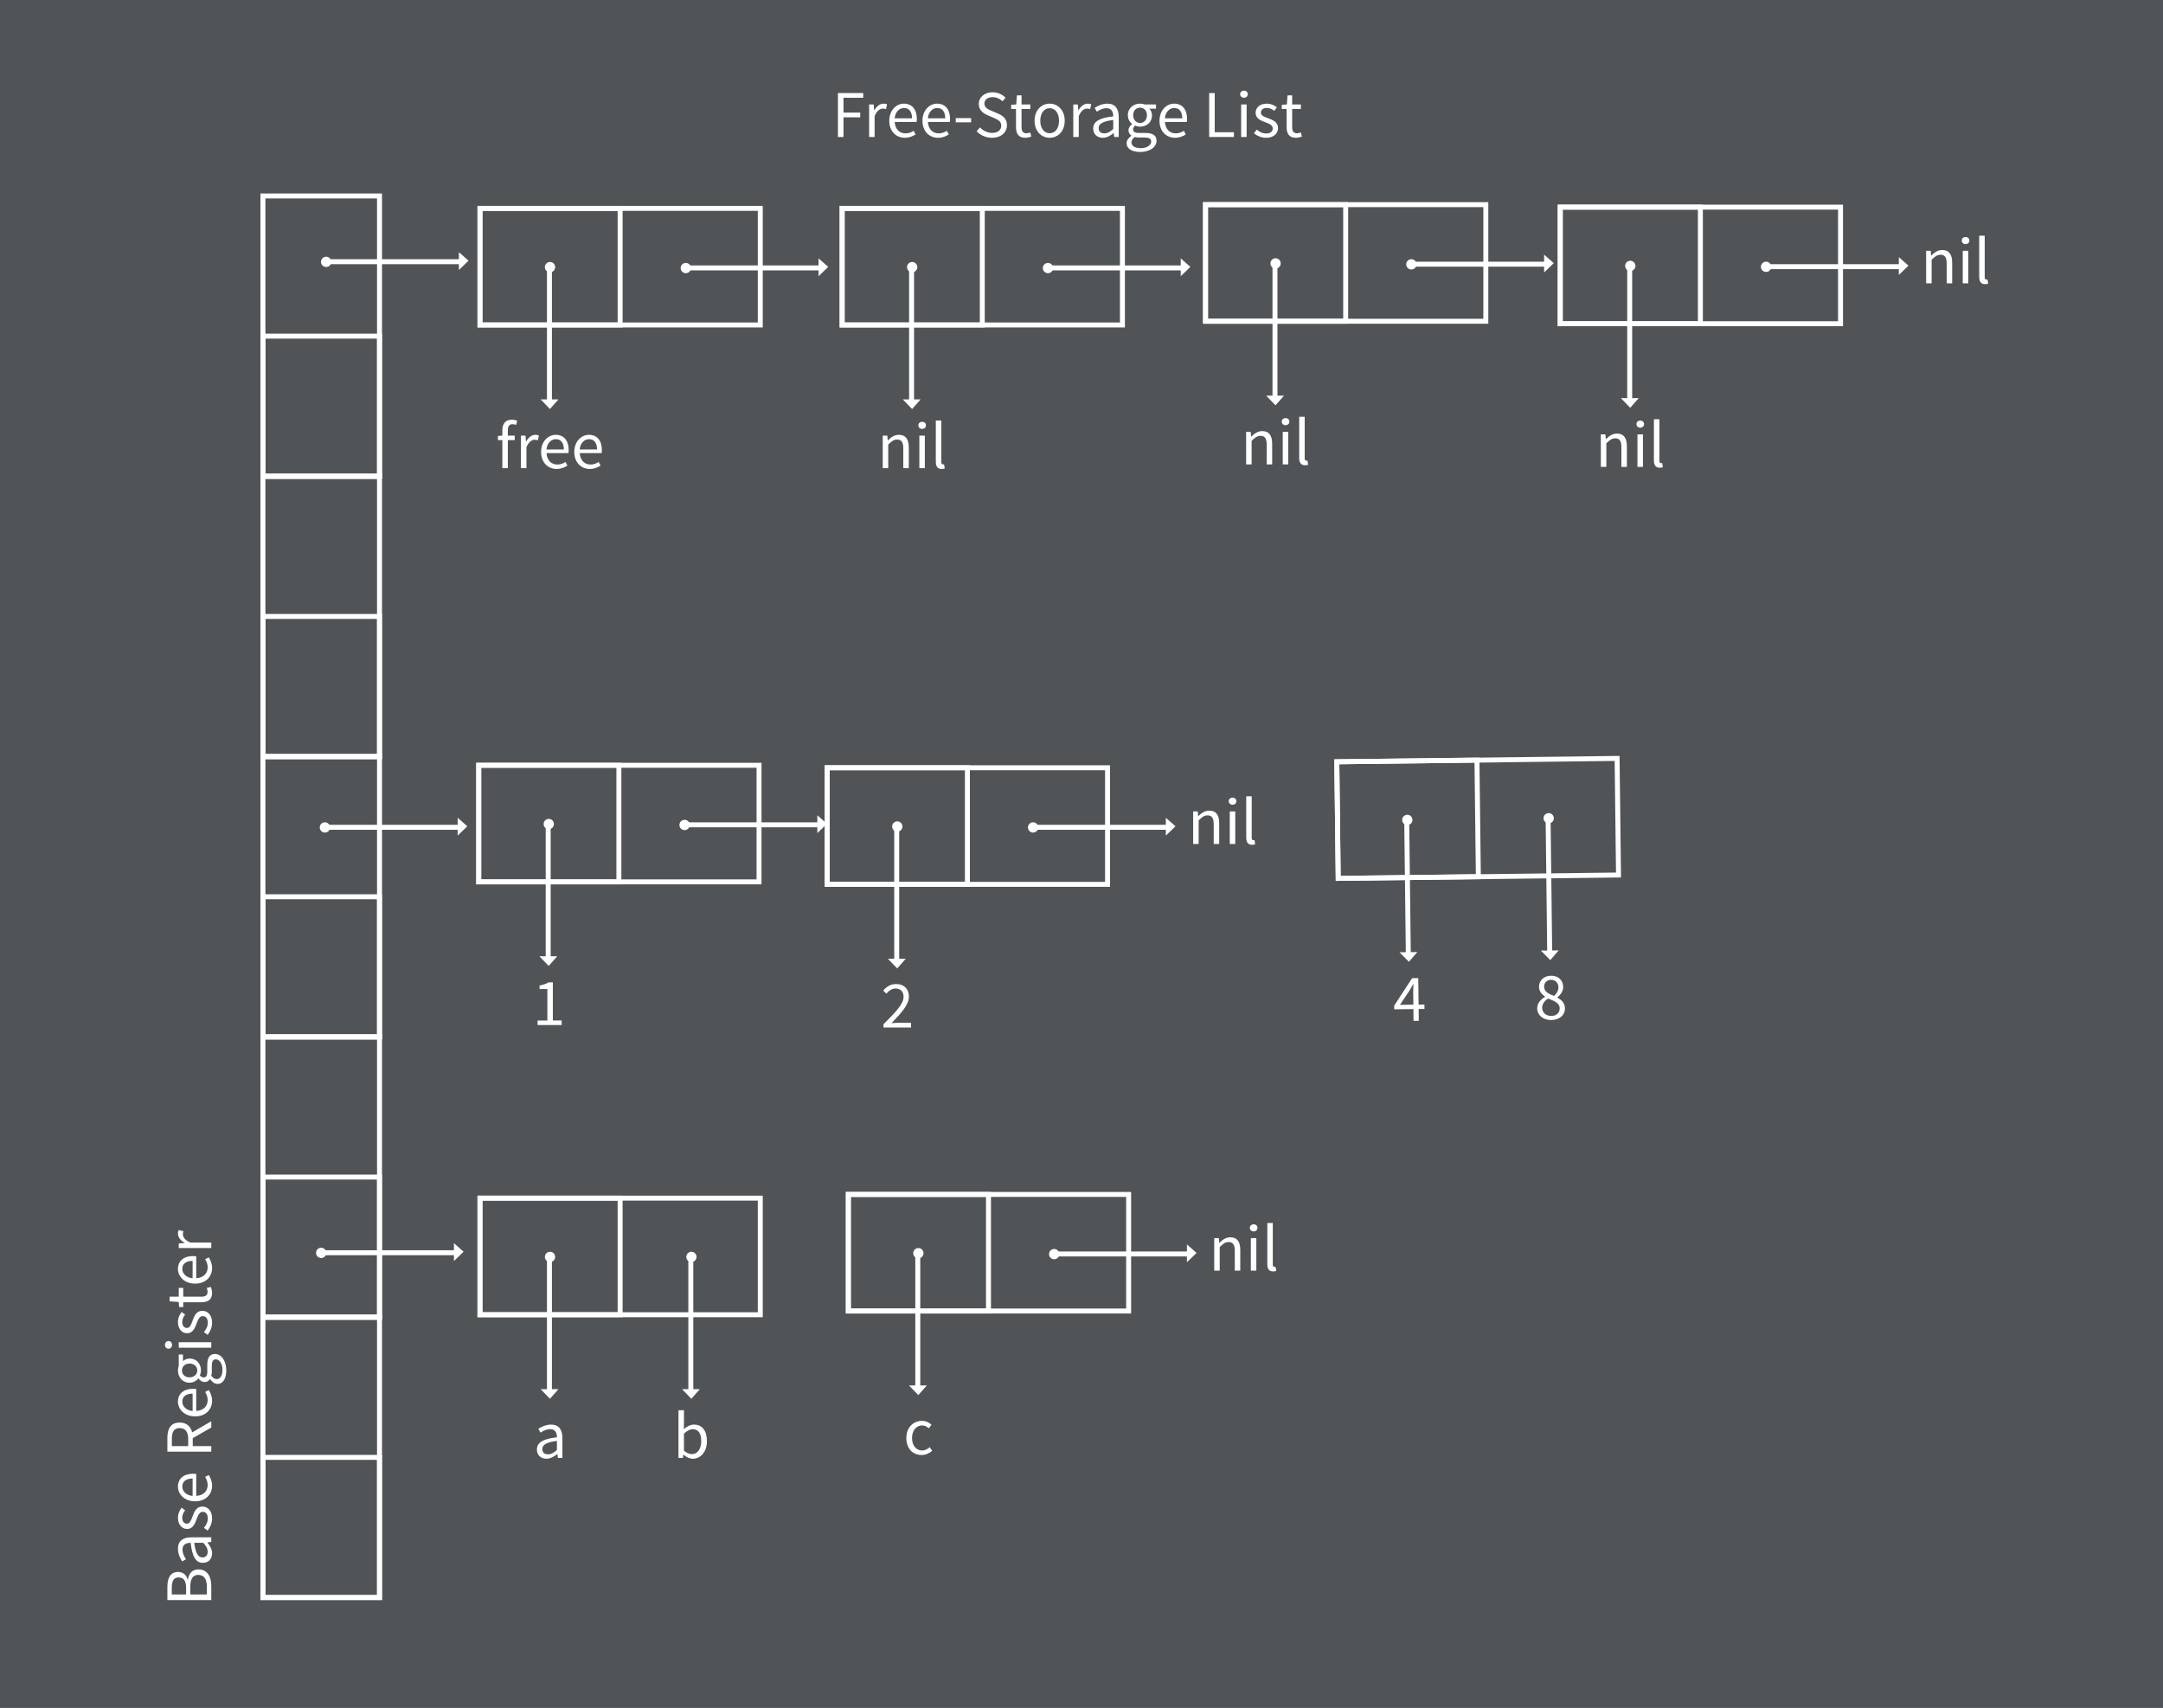 <?xml version="1.0" encoding="utf-8"?>
<!-- Generator: Adobe Illustrator 17.0.2, SVG Export Plug-In . SVG Version: 6.00 Build 0)  -->
<!DOCTYPE svg PUBLIC "-//W3C//DTD SVG 1.1//EN" "http://www.w3.org/Graphics/SVG/1.1/DTD/svg11.dtd">
<svg version="1.1" id="Ebene_1" xmlns="http://www.w3.org/2000/svg" xmlns:xlink="http://www.w3.org/1999/xlink" x="0px" y="0px"
	 width="1744px" height="1377px" viewBox="0 0 1744 1377" enable-background="new 0 0 1744 1377" xml:space="preserve">
<rect x="0" fill="#505456" width="1744" height="1377"/>
<g>
	<g>
		<rect x="212" y="158" fill="none" stroke="#FFFFFF" stroke-width="4" stroke-miterlimit="10" width="94" height="226"/>
		<rect x="212" y="271" fill="none" stroke="#FFFFFF" stroke-width="4" stroke-miterlimit="10" width="94" height="113"/>
	</g>
	<g>
		<rect x="212" y="384" fill="none" stroke="#FFFFFF" stroke-width="4" stroke-miterlimit="10" width="94" height="226"/>
		<rect x="212" y="497" fill="none" stroke="#FFFFFF" stroke-width="4" stroke-miterlimit="10" width="94" height="113"/>
	</g>
	<g>
		<rect x="212" y="610" fill="none" stroke="#FFFFFF" stroke-width="4" stroke-miterlimit="10" width="94" height="226"/>
		<rect x="212" y="723" fill="none" stroke="#FFFFFF" stroke-width="4" stroke-miterlimit="10" width="94" height="113"/>
	</g>
	<g>
		<rect x="212" y="836" fill="none" stroke="#FFFFFF" stroke-width="4" stroke-miterlimit="10" width="94" height="226"/>
		<rect x="212" y="949" fill="none" stroke="#FFFFFF" stroke-width="4" stroke-miterlimit="10" width="94" height="113"/>
	</g>
	<g>
		<rect x="212" y="1062" fill="none" stroke="#FFFFFF" stroke-width="4" stroke-miterlimit="10" width="94" height="226"/>
		<rect x="212" y="1175" fill="none" stroke="#FFFFFF" stroke-width="4" stroke-miterlimit="10" width="94" height="113"/>
	</g>
	<g>
		<g>
			<g>
				<rect x="387" y="168" fill="none" stroke="#FFFFFF" stroke-width="4" stroke-miterlimit="10" width="226" height="94"/>
				<rect x="387" y="168" fill="none" stroke="#FFFFFF" stroke-width="4" stroke-miterlimit="10" width="113" height="94"/>
			</g>
			<g>
				<circle fill="#FFFFFF" cx="443.473" cy="215.372" r="4.145"/>
				<line fill="none" stroke="#FFFFFF" stroke-width="4" stroke-miterlimit="10" x1="443" y1="215" x2="443" y2="324"/>
				<polygon fill="#FFFFFF" points="435.902,322 443.416,329.773 450.283,322 				"/>
			</g>
			<g>
				<path fill="#FFFFFF" d="M416.098,342.632c-0.972-0.432-1.997-0.648-2.969-0.648c-2.482,0-3.67,1.728-3.67,5.073v4.156h5.56
					v3.616h-5.56v22.613h-4.426v-22.613h-3.562v-3.347l3.562-0.27v-4.156c0-5.343,2.429-8.688,7.664-8.688
					c1.619,0,3.185,0.378,4.372,0.863L416.098,342.632z"/>
				<path fill="#FFFFFF" d="M420.037,351.213h3.67l0.378,4.749h0.161c1.781-3.292,4.48-5.396,7.448-5.396
					c1.134,0,1.943,0.162,2.807,0.539l-0.863,3.886c-0.864-0.27-1.457-0.432-2.537-0.432c-2.213,0-4.857,1.619-6.638,6.045v16.839
					h-4.426V351.213z"/>
				<path fill="#FFFFFF" d="M448.046,350.565c6.692,0,10.471,4.803,10.471,12.305c0,0.918-0.055,1.781-0.162,2.429h-17.702
					c0.323,5.667,3.724,9.229,8.743,9.229c2.482,0,4.587-0.81,6.53-2.051l1.565,2.914c-2.268,1.457-5.073,2.698-8.636,2.698
					c-7.016,0-12.575-5.127-12.575-13.708C436.28,355.8,442.056,350.565,448.046,350.565z M454.631,362.385
					c0-5.343-2.375-8.312-6.477-8.312c-3.67,0-7.017,3.022-7.557,8.312H454.631z"/>
				<path fill="#FFFFFF" d="M474.814,350.565c6.692,0,10.471,4.803,10.471,12.305c0,0.918-0.055,1.781-0.162,2.429h-17.702
					c0.323,5.667,3.724,9.229,8.743,9.229c2.482,0,4.587-0.81,6.53-2.051l1.565,2.914c-2.268,1.457-5.073,2.698-8.636,2.698
					c-7.016,0-12.575-5.127-12.575-13.708C463.049,355.8,468.824,350.565,474.814,350.565z M481.399,362.385
					c0-5.343-2.375-8.312-6.477-8.312c-3.67,0-7.017,3.022-7.557,8.312H481.399z"/>
			</g>
			<g>
				<circle fill="#FFFFFF" cx="552.964" cy="216.119" r="4.145"/>
				<line fill="none" stroke="#FFFFFF" stroke-width="4" stroke-miterlimit="10" x1="553" y1="216" x2="662" y2="216"/>
				<polygon fill="#FFFFFF" points="660,222.69 667.773,215.176 660,208.31 				"/>
			</g>
		</g>
		<g>
			<g>
				<rect x="972" y="165" fill="none" stroke="#FFFFFF" stroke-width="4" stroke-miterlimit="10" width="226" height="94"/>
				<rect x="972" y="165" fill="none" stroke="#FFFFFF" stroke-width="4" stroke-miterlimit="10" width="113" height="94"/>
			</g>
			<g>
				<circle fill="#FFFFFF" cx="1028.473" cy="212.372" r="4.145"/>
				<line fill="none" stroke="#FFFFFF" stroke-width="4" stroke-miterlimit="10" x1="1028" y1="212" x2="1028" y2="321"/>
				<polygon fill="#FFFFFF" points="1020.902,319 1028.416,326.773 1035.283,319 				"/>
			</g>
			<g>
				<path fill="#FFFFFF" d="M1004.74,348.213h3.67l0.378,3.777h0.161c2.483-2.482,5.182-4.425,8.798-4.425
					c5.505,0,7.987,3.562,7.987,10.254v16.623h-4.426v-16.029c0-4.911-1.511-7.016-4.965-7.016c-2.698,0-4.533,1.402-7.178,4.048
					v18.997h-4.426V348.213z"/>
				<path fill="#FFFFFF" d="M1033.451,339.955c0-1.727,1.349-2.86,3.076-2.86c1.727,0,3.076,1.134,3.076,2.86
					c0,1.674-1.35,2.86-3.076,2.86C1034.8,342.815,1033.451,341.629,1033.451,339.955z M1034.261,348.213h4.426v26.229h-4.426
					V348.213z"/>
				<path fill="#FFFFFF" d="M1047.537,336.016h4.426v33.462c0,1.402,0.593,1.942,1.241,1.942c0.27,0,0.485,0,0.971-0.107
					l0.594,3.346c-0.594,0.27-1.349,0.432-2.536,0.432c-3.347,0-4.695-2.104-4.695-5.937V336.016z"/>
			</g>
			<g>
				<circle fill="#FFFFFF" cx="1137.964" cy="213.119" r="4.145"/>
				<line fill="none" stroke="#FFFFFF" stroke-width="4" stroke-miterlimit="10" x1="1138" y1="213" x2="1247" y2="213"/>
				<polygon fill="#FFFFFF" points="1245,219.69 1252.773,212.176 1245,205.31 				"/>
			</g>
		</g>
		<g>
			<g>
				<rect x="1258" y="167" fill="none" stroke="#FFFFFF" stroke-width="4" stroke-miterlimit="10" width="226" height="94"/>
				<rect x="1258" y="167" fill="none" stroke="#FFFFFF" stroke-width="4" stroke-miterlimit="10" width="113" height="94"/>
			</g>
			<g>
				<circle fill="#FFFFFF" cx="1314.473" cy="214.372" r="4.145"/>
				<line fill="none" stroke="#FFFFFF" stroke-width="4" stroke-miterlimit="10" x1="1314" y1="214" x2="1314" y2="323"/>
				<polygon fill="#FFFFFF" points="1306.902,321 1314.416,328.773 1321.283,321 				"/>
			</g>
			<g>
				<path fill="#FFFFFF" d="M1290.74,350.213h3.67l0.378,3.777h0.161c2.483-2.482,5.182-4.425,8.798-4.425
					c5.505,0,7.987,3.562,7.987,10.254v16.623h-4.426v-16.029c0-4.911-1.511-7.016-4.965-7.016c-2.698,0-4.533,1.402-7.178,4.048
					v18.997h-4.426V350.213z"/>
				<path fill="#FFFFFF" d="M1319.451,341.955c0-1.727,1.349-2.86,3.076-2.86c1.727,0,3.076,1.134,3.076,2.86
					c0,1.674-1.35,2.86-3.076,2.86C1320.8,344.815,1319.451,343.629,1319.451,341.955z M1320.261,350.213h4.426v26.229h-4.426
					V350.213z"/>
				<path fill="#FFFFFF" d="M1333.537,338.016h4.426v33.462c0,1.402,0.593,1.942,1.241,1.942c0.27,0,0.485,0,0.971-0.107
					l0.594,3.346c-0.594,0.27-1.349,0.432-2.536,0.432c-3.347,0-4.695-2.104-4.695-5.937V338.016z"/>
			</g>
			<g>
				<circle fill="#FFFFFF" cx="1423.964" cy="215.119" r="4.145"/>
				<line fill="none" stroke="#FFFFFF" stroke-width="4" stroke-miterlimit="10" x1="1424" y1="215" x2="1533" y2="215"/>
				<polygon fill="#FFFFFF" points="1531,221.69 1538.773,214.176 1531,207.31 				"/>
			</g>
			<g>
				<path fill="#FFFFFF" d="M1553.02,202.213h3.67l0.378,3.777h0.161c2.483-2.482,5.182-4.425,8.798-4.425
					c5.505,0,7.987,3.562,7.987,10.254v16.623h-4.426v-16.029c0-4.911-1.511-7.016-4.965-7.016c-2.698,0-4.533,1.402-7.178,4.048
					v18.997h-4.426V202.213z"/>
				<path fill="#FFFFFF" d="M1581.73,193.955c0-1.727,1.349-2.86,3.076-2.86c1.727,0,3.076,1.134,3.076,2.86
					c0,1.674-1.35,2.86-3.076,2.86C1583.079,196.815,1581.73,195.629,1581.73,193.955z M1582.54,202.213h4.426v26.229h-4.426
					V202.213z"/>
				<path fill="#FFFFFF" d="M1595.816,190.016h4.426v33.462c0,1.402,0.593,1.942,1.241,1.942c0.27,0,0.485,0,0.971-0.107
					l0.594,3.346c-0.594,0.27-1.349,0.432-2.536,0.432c-3.347,0-4.695-2.104-4.695-5.937V190.016z"/>
			</g>
		</g>
		<g>
			<g>
				<rect x="679" y="168" fill="none" stroke="#FFFFFF" stroke-width="4" stroke-miterlimit="10" width="226" height="94"/>
				<rect x="679" y="168" fill="none" stroke="#FFFFFF" stroke-width="4" stroke-miterlimit="10" width="113" height="94"/>
			</g>
			<g>
				<circle fill="#FFFFFF" cx="735.473" cy="215.372" r="4.145"/>
				<line fill="none" stroke="#FFFFFF" stroke-width="4" stroke-miterlimit="10" x1="735" y1="215" x2="735" y2="324"/>
				<polygon fill="#FFFFFF" points="727.902,322 735.416,329.773 742.283,322 				"/>
			</g>
			<g>
				<path fill="#FFFFFF" d="M711.74,351.213h3.67l0.378,3.777h0.161c2.483-2.482,5.182-4.425,8.798-4.425
					c5.505,0,7.987,3.562,7.987,10.254v16.623h-4.426v-16.029c0-4.911-1.511-7.016-4.965-7.016c-2.698,0-4.533,1.402-7.178,4.048
					v18.997h-4.426V351.213z"/>
				<path fill="#FFFFFF" d="M740.451,342.955c0-1.727,1.349-2.86,3.076-2.86c1.727,0,3.076,1.134,3.076,2.86
					c0,1.674-1.35,2.86-3.076,2.86C741.8,345.815,740.451,344.629,740.451,342.955z M741.261,351.213h4.426v26.229h-4.426V351.213z"
					/>
				<path fill="#FFFFFF" d="M754.537,339.016h4.426v33.462c0,1.402,0.593,1.942,1.241,1.942c0.27,0,0.485,0,0.971-0.107l0.594,3.346
					c-0.594,0.27-1.349,0.432-2.536,0.432c-3.347,0-4.695-2.104-4.695-5.937V339.016z"/>
			</g>
			<g>
				<circle fill="#FFFFFF" cx="844.964" cy="216.119" r="4.145"/>
				<line fill="none" stroke="#FFFFFF" stroke-width="4" stroke-miterlimit="10" x1="845" y1="216" x2="954" y2="216"/>
				<polygon fill="#FFFFFF" points="952,222.69 959.773,215.176 952,208.31 				"/>
			</g>
		</g>
	</g>
	<g>
		<circle fill="#FFFFFF" cx="262.964" cy="211.119" r="4.145"/>
		<line fill="none" stroke="#FFFFFF" stroke-width="4" stroke-miterlimit="10" x1="263" y1="211" x2="372" y2="211"/>
		<polygon fill="#FFFFFF" points="370,217.69 377.773,210.176 370,203.31 		"/>
	</g>
	<g>
		<path fill="#FFFFFF" d="M675.618,75.038h20.4v3.777h-15.921v11.981h13.492v3.778h-13.492v15.867h-4.479V75.038z"/>
		<path fill="#FFFFFF" d="M700.768,84.213h3.67l0.378,4.749h0.161c1.781-3.292,4.48-5.396,7.448-5.396
			c1.134,0,1.943,0.162,2.807,0.539l-0.863,3.886c-0.864-0.27-1.457-0.432-2.537-0.432c-2.213,0-4.857,1.619-6.638,6.045v16.839
			h-4.426V84.213z"/>
		<path fill="#FFFFFF" d="M728.777,83.565c6.692,0,10.471,4.803,10.471,12.305c0,0.918-0.055,1.781-0.162,2.429h-17.702
			c0.323,5.667,3.724,9.229,8.743,9.229c2.482,0,4.587-0.81,6.53-2.051l1.565,2.914c-2.268,1.457-5.073,2.698-8.636,2.698
			c-7.016,0-12.575-5.127-12.575-13.708C717.012,88.8,722.787,83.565,728.777,83.565z M735.362,95.385
			c0-5.343-2.375-8.312-6.477-8.312c-3.67,0-7.017,3.022-7.557,8.312H735.362z"/>
		<path fill="#FFFFFF" d="M755.545,83.565c6.692,0,10.471,4.803,10.471,12.305c0,0.918-0.055,1.781-0.162,2.429h-17.702
			c0.323,5.667,3.724,9.229,8.743,9.229c2.482,0,4.587-0.81,6.53-2.051l1.565,2.914c-2.268,1.457-5.073,2.698-8.636,2.698
			c-7.016,0-12.575-5.127-12.575-13.708C743.779,88.8,749.555,83.565,755.545,83.565z M762.13,95.385
			c0-5.343-2.375-8.312-6.477-8.312c-3.67,0-7.017,3.022-7.557,8.312H762.13z"/>
		<path fill="#FFFFFF" d="M770.602,95.223h12.413v3.4h-12.413V95.223z"/>
		<path fill="#FFFFFF" d="M790.138,102.725c2.537,2.645,6.099,4.426,9.77,4.426c4.641,0,7.394-2.321,7.394-5.775
			c0-3.615-2.537-4.749-5.883-6.26l-5.073-2.213c-3.346-1.403-7.178-3.94-7.178-9.121c0-5.397,4.695-9.391,11.117-9.391
			c4.21,0,7.934,1.78,10.471,4.371l-2.429,2.914c-2.159-2.051-4.749-3.346-8.042-3.346c-3.939,0-6.584,1.997-6.584,5.181
			c0,3.4,3.076,4.696,5.883,5.883l5.02,2.159c4.102,1.781,7.285,4.21,7.285,9.445c0,5.612-4.587,10.092-12.035,10.092
			c-4.965,0-9.337-2.051-12.413-5.235L790.138,102.725z"/>
		<path fill="#FFFFFF" d="M819.174,87.829h-3.887v-3.347l4.103-0.27l0.539-7.34h3.725v7.34h7.069v3.616h-7.069V102.4
			c0,3.238,1.025,5.073,4.047,5.073c0.918,0,2.105-0.377,2.969-0.701l0.863,3.346c-1.457,0.486-3.238,0.972-4.857,0.972
			c-5.612,0-7.501-3.562-7.501-8.743V87.829z"/>
		<path fill="#FFFFFF" d="M846.32,83.565c6.423,0,12.144,5.019,12.144,13.816c0,8.688-5.721,13.708-12.144,13.708
			s-12.144-5.02-12.144-13.708C834.177,88.584,839.897,83.565,846.32,83.565z M846.32,107.42c4.533,0,7.556-4.048,7.556-10.038
			c0-6.045-3.022-10.146-7.556-10.146c-4.479,0-7.556,4.102-7.556,10.146C838.765,103.372,841.841,107.42,846.32,107.42z"/>
		<path fill="#FFFFFF" d="M865.37,84.213h3.67l0.378,4.749h0.162c1.78-3.292,4.479-5.396,7.447-5.396
			c1.134,0,1.943,0.162,2.807,0.539l-0.863,3.886c-0.864-0.27-1.457-0.432-2.537-0.432c-2.213,0-4.857,1.619-6.638,6.045v16.839
			h-4.426V84.213z"/>
		<path fill="#FFFFFF" d="M897.59,93.819c0-3.346-1.134-6.584-5.397-6.584c-3.076,0-5.774,1.403-7.825,2.807l-1.781-3.077
			c2.429-1.564,6.099-3.399,10.309-3.399c6.422,0,9.121,4.264,9.121,10.794v16.083h-3.67l-0.378-3.13h-0.108
			c-2.536,2.051-5.451,3.777-8.689,3.777c-4.425,0-7.718-2.752-7.718-7.447C881.452,97.921,886.418,95.061,897.59,93.819z
			 M890.412,107.528c2.536,0,4.641-1.241,7.178-3.509v-7.285c-8.797,1.079-11.766,3.237-11.766,6.584
			C885.824,106.287,887.821,107.528,890.412,107.528z"/>
		<path fill="#FFFFFF" d="M912.215,109.524v-0.216c-1.296-0.81-2.321-2.212-2.321-4.264c0-2.212,1.512-3.939,2.86-4.856v-0.217
			c-1.727-1.402-3.399-3.939-3.399-7.069c0-5.721,4.533-9.337,9.876-9.337c1.458,0,2.753,0.27,3.725,0.647h9.121v3.4h-5.397
			c1.241,1.187,2.159,3.184,2.159,5.396c0,5.613-4.264,9.121-9.607,9.121c-1.295,0-2.752-0.324-3.939-0.917
			c-0.918,0.81-1.673,1.673-1.673,3.13c0,1.673,1.079,2.86,4.642,2.86h5.073c6.099,0,9.175,1.889,9.175,6.261
			c0,4.857-5.128,9.066-13.277,9.066c-6.422,0-10.848-2.536-10.848-7.069C908.383,113.249,909.84,111.144,912.215,109.524z
			 M919.879,119.455c5.019,0,8.311-2.59,8.311-5.343c0-2.429-1.889-3.238-5.289-3.238h-4.533c-1.025,0-2.267-0.107-3.4-0.432
			c-1.889,1.35-2.698,2.914-2.698,4.426C912.269,117.675,915.129,119.455,919.879,119.455z M924.79,92.902
			c0-3.832-2.483-6.099-5.56-6.099s-5.559,2.267-5.559,6.099s2.536,6.26,5.559,6.26S924.79,96.734,924.79,92.902z"/>
		<path fill="#FFFFFF" d="M946.647,83.565c6.692,0,10.471,4.803,10.471,12.305c0,0.918-0.055,1.781-0.162,2.429h-17.702
			c0.323,5.667,3.724,9.229,8.743,9.229c2.482,0,4.587-0.81,6.53-2.051l1.565,2.914c-2.268,1.457-5.073,2.698-8.636,2.698
			c-7.016,0-12.575-5.127-12.575-13.708C934.882,88.8,940.657,83.565,946.647,83.565z M953.232,95.385
			c0-5.343-2.375-8.312-6.477-8.312c-3.67,0-7.017,3.022-7.557,8.312H953.232z"/>
		<path fill="#FFFFFF" d="M974.926,75.038h4.479v31.572h15.489v3.832h-19.969V75.038z"/>
		<path fill="#FFFFFF" d="M999.914,75.955c0-1.727,1.349-2.86,3.076-2.86c1.727,0,3.076,1.134,3.076,2.86
			c0,1.674-1.35,2.86-3.076,2.86C1001.263,78.815,999.914,77.629,999.914,75.955z M1000.724,84.213h4.426v26.229h-4.426V84.213z"/>
		<path fill="#FFFFFF" d="M1013.297,104.506c2.267,1.835,4.588,3.13,7.718,3.13c3.454,0,5.182-1.835,5.182-4.102
			c0-2.698-3.131-3.886-5.991-4.965c-3.724-1.35-7.825-3.131-7.825-7.557c0-4.209,3.346-7.447,9.013-7.447
			c3.292,0,6.152,1.349,8.149,2.968l-2.104,2.807c-1.781-1.35-3.67-2.32-5.991-2.32c-3.292,0-4.803,1.78-4.803,3.777
			c0,2.483,2.86,3.4,5.828,4.534c3.778,1.403,7.988,2.968,7.988,7.934c0,4.264-3.4,7.825-9.606,7.825
			c-3.725,0-7.286-1.565-9.77-3.616L1013.297,104.506z"/>
		<path fill="#FFFFFF" d="M1037.367,87.829h-3.887v-3.347l4.103-0.27l0.539-7.34h3.725v7.34h7.069v3.616h-7.069V102.4
			c0,3.238,1.025,5.073,4.047,5.073c0.918,0,2.105-0.377,2.969-0.701l0.863,3.346c-1.457,0.486-3.238,0.972-4.857,0.972
			c-5.612,0-7.501-3.562-7.501-8.743V87.829z"/>
	</g>
	<g>
		<path fill="#FFFFFF" d="M134.952,1290.03v-10.524c0-7.178,2.429-12.143,8.635-12.143c3.509,0,6.639,1.996,7.718,6.152h0.216
			c0.81-5.182,3.616-8.204,8.474-8.204c6.962,0,10.362,5.506,10.362,13.439v11.279H134.952z M150.063,1280.315
			c0-6.044-2.159-8.527-6.099-8.527c-3.832,0-5.451,2.807-5.451,8.312v5.451h11.55V1280.315z M166.794,1279.398
			c0-6.099-2.212-9.661-7.016-9.661c-4.372,0-6.368,3.454-6.368,9.661v6.152h13.384V1279.398z"/>
		<path fill="#FFFFFF" d="M153.733,1243.887c-3.346,0-6.584,1.134-6.584,5.397c0,3.076,1.403,5.774,2.807,7.825l-3.077,1.781
			c-1.564-2.429-3.399-6.099-3.399-10.309c0-6.422,4.264-9.121,10.794-9.121h16.083v3.67l-3.13,0.378v0.108
			c2.051,2.536,3.777,5.451,3.777,8.689c0,4.425-2.752,7.718-7.447,7.718C157.835,1260.024,154.975,1255.059,153.733,1243.887z
			 M167.442,1251.064c0-2.536-1.241-4.641-3.509-7.178h-7.285c1.079,8.797,3.237,11.766,6.584,11.766
			C166.201,1255.652,167.442,1253.655,167.442,1251.064z"/>
		<path fill="#FFFFFF" d="M164.42,1231.799c1.835-2.267,3.13-4.588,3.13-7.718c0-3.454-1.835-5.182-4.102-5.182
			c-2.698,0-3.886,3.131-4.965,5.991c-1.35,3.724-3.131,7.825-7.557,7.825c-4.209,0-7.447-3.346-7.447-9.013
			c0-3.292,1.349-6.152,2.968-8.149l2.807,2.104c-1.35,1.781-2.32,3.67-2.32,5.991c0,3.292,1.78,4.803,3.777,4.803
			c2.483,0,3.4-2.86,4.534-5.828c1.403-3.778,2.968-7.988,7.934-7.988c4.264,0,7.825,3.4,7.825,9.606
			c0,3.725-1.565,7.286-3.616,9.77L164.42,1231.799z"/>
		<path fill="#FFFFFF" d="M143.479,1198.661c0-6.692,4.803-10.471,12.305-10.471c0.918,0,1.781,0.055,2.429,0.162v17.702
			c5.667-0.323,9.229-3.724,9.229-8.743c0-2.482-0.81-4.587-2.051-6.53l2.914-1.565c1.457,2.268,2.698,5.073,2.698,8.636
			c0,7.016-5.127,12.575-13.708,12.575C148.714,1210.427,143.479,1204.651,143.479,1198.661z M155.299,1192.076
			c-5.343,0-8.312,2.375-8.312,6.477c0,3.67,3.022,7.017,8.312,7.557V1192.076z"/>
		<path fill="#FFFFFF" d="M170.356,1150.953l-14.95,8.527v6.423h14.95v4.479h-35.404v-11.063c0-7.232,2.591-12.413,9.931-12.413
			c5.505,0,8.851,3.13,10.038,7.934l15.436-8.959V1150.953z M151.736,1165.903v-5.937c0-5.505-2.267-8.581-6.854-8.581
			c-4.642,0-6.314,3.076-6.314,8.581v5.937H151.736z"/>
		<path fill="#FFFFFF" d="M143.479,1130.176c0-6.692,4.803-10.471,12.305-10.471c0.918,0,1.781,0.055,2.429,0.162v17.702
			c5.667-0.323,9.229-3.724,9.229-8.743c0-2.482-0.81-4.587-2.051-6.53l2.914-1.565c1.457,2.268,2.698,5.073,2.698,8.636
			c0,7.016-5.127,12.575-13.708,12.575C148.714,1141.941,143.479,1136.166,143.479,1130.176z M155.299,1123.591
			c-5.343,0-8.312,2.375-8.312,6.477c0,3.67,3.022,7.017,8.312,7.557V1123.591z"/>
		<path fill="#FFFFFF" d="M169.438,1111.935h-0.216c-0.81,1.296-2.212,2.321-4.264,2.321c-2.212,0-3.939-1.512-4.856-2.86h-0.217
			c-1.402,1.727-3.939,3.399-7.069,3.399c-5.721,0-9.337-4.533-9.337-9.876c0-1.458,0.27-2.753,0.647-3.725v-9.121h3.4v5.397
			c1.187-1.241,3.184-2.159,5.396-2.159c5.613,0,9.121,4.264,9.121,9.607c0,1.295-0.324,2.752-0.917,3.939
			c0.81,0.918,1.673,1.673,3.13,1.673c1.673,0,2.86-1.079,2.86-4.642v-5.073c0-6.099,1.889-9.175,6.261-9.175
			c4.857,0,9.066,5.128,9.066,13.277c0,6.422-2.536,10.848-7.069,10.848C173.163,1115.767,171.058,1114.31,169.438,1111.935z
			 M152.816,1099.359c-3.832,0-6.099,2.483-6.099,5.56s2.267,5.559,6.099,5.559s6.26-2.536,6.26-5.559
			S156.648,1099.359,152.816,1099.359z M179.369,1104.271c0-5.019-2.59-8.311-5.343-8.311c-2.429,0-3.238,1.889-3.238,5.289v4.533
			c0,1.025-0.107,2.267-0.432,3.4c1.35,1.889,2.914,2.698,4.426,2.698C177.589,1111.881,179.369,1109.021,179.369,1104.271z"/>
		<path fill="#FFFFFF" d="M135.869,1087.379c-1.727,0-2.86-1.349-2.86-3.076c0-1.727,1.134-3.076,2.86-3.076
			c1.674,0,2.86,1.35,2.86,3.076C138.729,1086.03,137.543,1087.379,135.869,1087.379z M144.127,1086.569v-4.426h26.229v4.426
			H144.127z"/>
		<path fill="#FFFFFF" d="M164.42,1073.995c1.835-2.267,3.13-4.588,3.13-7.718c0-3.454-1.835-5.182-4.102-5.182
			c-2.698,0-3.886,3.131-4.965,5.991c-1.35,3.724-3.131,7.825-7.557,7.825c-4.209,0-7.447-3.346-7.447-9.013
			c0-3.292,1.349-6.152,2.968-8.149l2.807,2.104c-1.35,1.781-2.32,3.67-2.32,5.991c0,3.292,1.78,4.803,3.777,4.803
			c2.483,0,3.4-2.86,4.534-5.828c1.403-3.778,2.968-7.988,7.934-7.988c4.264,0,7.825,3.4,7.825,9.606
			c0,3.725-1.565,7.286-3.616,9.77L164.42,1073.995z"/>
		<path fill="#FFFFFF" d="M147.743,1049.926v3.886h-3.347l-0.27-4.103l-7.34-0.539v-3.725h7.34v-7.069h3.616v7.069h14.571
			c3.238,0,5.073-1.025,5.073-4.047c0-0.918-0.377-2.105-0.701-2.969l3.346-0.863c0.486,1.457,0.972,3.238,0.972,4.857
			c0,5.612-3.562,7.502-8.743,7.502H147.743z"/>
		<path fill="#FFFFFF" d="M143.479,1023.156c0-6.692,4.803-10.471,12.305-10.471c0.918,0,1.781,0.055,2.429,0.162v17.702
			c5.667-0.323,9.229-3.724,9.229-8.743c0-2.482-0.81-4.587-2.051-6.53l2.914-1.565c1.457,2.268,2.698,5.073,2.698,8.636
			c0,7.016-5.127,12.575-13.708,12.575C148.714,1034.922,143.479,1029.146,143.479,1023.156z M155.299,1016.571
			c-5.343,0-8.312,2.375-8.312,6.477c0,3.67,3.022,7.017,8.312,7.557V1016.571z"/>
		<path fill="#FFFFFF" d="M144.127,1006.211v-3.67l4.749-0.378v-0.161c-3.292-1.781-5.396-4.48-5.396-7.448
			c0-1.134,0.162-1.943,0.539-2.807l3.886,0.863c-0.27,0.864-0.432,1.457-0.432,2.537c0,2.213,1.619,4.857,6.045,6.638h16.839v4.426
			H144.127z"/>
	</g>
	<g>
		<g>
			<circle fill="#FFFFFF" cx="261.964" cy="667.119" r="4.145"/>
			<line fill="none" stroke="#FFFFFF" stroke-width="4" stroke-miterlimit="10" x1="262" y1="667" x2="371" y2="667"/>
			<polygon fill="#FFFFFF" points="369,673.69 376.773,666.176 369,659.31 			"/>
		</g>
	</g>
	<g>
		<g>
			<rect x="386" y="617" fill="none" stroke="#FFFFFF" stroke-width="4" stroke-miterlimit="10" width="226" height="94"/>
			<rect x="386" y="617" fill="none" stroke="#FFFFFF" stroke-width="4" stroke-miterlimit="10" width="113" height="94"/>
		</g>
		<g>
			<circle fill="#FFFFFF" cx="442.473" cy="664.372" r="4.145"/>
			<line fill="none" stroke="#FFFFFF" stroke-width="4" stroke-miterlimit="10" x1="442" y1="664" x2="442" y2="773"/>
			<polygon fill="#FFFFFF" points="434.902,771 442.416,778.773 449.283,771 			"/>
		</g>
		<g>
			<path fill="#FFFFFF" d="M433.446,822.772h7.88v-25.366h-6.261v-2.86c3.13-0.54,5.397-1.403,7.286-2.536h3.4v30.763h7.124v3.67
				h-19.43V822.772z"/>
		</g>
		<g>
			<circle fill="#FFFFFF" cx="551.964" cy="665.119" r="4.145"/>
			<line fill="none" stroke="#FFFFFF" stroke-width="4" stroke-miterlimit="10" x1="552" y1="665" x2="661" y2="665"/>
			<polygon fill="#FFFFFF" points="659,671.69 666.773,664.176 659,657.31 			"/>
		</g>
	</g>
	<g>
		<g>
			<rect x="667" y="619" fill="none" stroke="#FFFFFF" stroke-width="4" stroke-miterlimit="10" width="226" height="94"/>
			<rect x="667" y="619" fill="none" stroke="#FFFFFF" stroke-width="4" stroke-miterlimit="10" width="113" height="94"/>
		</g>
		<g>
			<circle fill="#FFFFFF" cx="723.473" cy="666.372" r="4.145"/>
			<line fill="none" stroke="#FFFFFF" stroke-width="4" stroke-miterlimit="10" x1="723" y1="666" x2="723" y2="775"/>
			<polygon fill="#FFFFFF" points="715.902,773 723.416,780.773 730.283,773 			"/>
		</g>
		<g>
			<path fill="#FFFFFF" d="M712.342,825.798c10.362-10.309,16.19-16.515,16.19-22.074c0-3.939-2.158-6.746-6.53-6.746
				c-2.86,0-5.343,1.835-7.34,4.156l-2.536-2.537c2.86-3.13,5.937-5.235,10.416-5.235c6.368,0,10.309,4.048,10.309,10.146
				c0,6.477-5.883,12.899-14.032,21.427c1.889-0.162,3.993-0.324,5.774-0.324h9.984v3.832h-22.235V825.798z"/>
		</g>
		<g>
			<circle fill="#FFFFFF" cx="832.964" cy="667.119" r="4.145"/>
			<line fill="none" stroke="#FFFFFF" stroke-width="4" stroke-miterlimit="10" x1="833" y1="667" x2="942" y2="667"/>
			<polygon fill="#FFFFFF" points="940,673.69 947.773,666.176 940,659.31 			"/>
		</g>
		<g>
			<path fill="#FFFFFF" d="M962.02,654.213h3.67l0.378,3.777h0.161c2.483-2.482,5.182-4.425,8.798-4.425
				c5.505,0,7.987,3.562,7.987,10.254v16.623h-4.426v-16.029c0-4.911-1.511-7.016-4.965-7.016c-2.698,0-4.533,1.402-7.178,4.048
				v18.997h-4.426V654.213z"/>
			<path fill="#FFFFFF" d="M990.73,645.955c0-1.727,1.349-2.86,3.076-2.86c1.727,0,3.076,1.134,3.076,2.86
				c0,1.674-1.35,2.86-3.076,2.86C992.079,648.815,990.73,647.629,990.73,645.955z M991.54,654.213h4.426v26.229h-4.426V654.213z"/>
			<path fill="#FFFFFF" d="M1004.816,642.016h4.426v33.462c0,1.402,0.593,1.942,1.241,1.942c0.27,0,0.485,0,0.971-0.107l0.594,3.346
				c-0.594,0.27-1.349,0.432-2.536,0.432c-3.347,0-4.695-2.104-4.695-5.937V642.016z"/>
		</g>
	</g>
	<g>
		<g>
			<rect x="387" y="966" fill="none" stroke="#FFFFFF" stroke-width="4" stroke-miterlimit="10" width="226" height="94"/>
			<rect x="387" y="966" fill="none" stroke="#FFFFFF" stroke-width="4" stroke-miterlimit="10" width="113" height="94"/>
		</g>
		<g>
			<circle fill="#FFFFFF" cx="443.473" cy="1013.372" r="4.145"/>
			<line fill="none" stroke="#FFFFFF" stroke-width="4" stroke-miterlimit="10" x1="443" y1="1013" x2="443" y2="1122"/>
			<polygon fill="#FFFFFF" points="435.902,1120 443.416,1127.773 450.283,1120 			"/>
		</g>
		<g>
			<path fill="#FFFFFF" d="M449.045,1158.819c0-3.346-1.134-6.584-5.397-6.584c-3.076,0-5.774,1.403-7.825,2.807l-1.781-3.077
				c2.429-1.564,6.099-3.399,10.309-3.399c6.422,0,9.121,4.264,9.121,10.794v16.083h-3.67l-0.378-3.13h-0.108
				c-2.536,2.051-5.451,3.777-8.689,3.777c-4.425,0-7.718-2.752-7.718-7.447C432.907,1162.921,437.873,1160.061,449.045,1158.819z
				 M441.867,1172.528c2.536,0,4.641-1.241,7.178-3.509v-7.285c-8.797,1.079-11.766,3.237-11.766,6.584
				C437.279,1171.287,439.276,1172.528,441.867,1172.528z"/>
		</g>
		<g>
			<circle fill="#FFFFFF" cx="557.473" cy="1013.372" r="4.145"/>
			<line fill="none" stroke="#FFFFFF" stroke-width="4" stroke-miterlimit="10" x1="557" y1="1013" x2="557" y2="1122"/>
			<polygon fill="#FFFFFF" points="549.902,1120 557.416,1127.773 564.283,1120 			"/>
		</g>
		<g>
			<path fill="#FFFFFF" d="M547.043,1137.016h4.426v10.47l-0.108,4.75c2.375-2.105,5.289-3.67,8.203-3.67
				c6.801,0,10.417,5.234,10.417,13.33c0,8.959-5.344,14.194-11.334,14.194c-2.429,0-5.182-1.188-7.502-3.238h-0.162l-0.378,2.591
				h-3.562V1137.016z M557.891,1172.366c4.317,0,7.502-3.94,7.502-10.416c0-5.775-1.942-9.661-6.908-9.661
				c-2.213,0-4.533,1.241-7.016,3.562v13.762C553.789,1171.61,556.164,1172.366,557.891,1172.366z"/>
		</g>
	</g>
	<g>
		<circle fill="#FFFFFF" cx="258.964" cy="1010.119" r="4.145"/>
		<line fill="none" stroke="#FFFFFF" stroke-width="4" stroke-miterlimit="10" x1="259" y1="1010" x2="368" y2="1010"/>
		<polygon fill="#FFFFFF" points="366,1016.69 373.773,1009.176 366,1002.31 		"/>
	</g>
	<g>
		<g>
			<rect x="684" y="963" fill="none" stroke="#FFFFFF" stroke-width="4" stroke-miterlimit="10" width="226" height="94"/>
			<rect x="684" y="963" fill="none" stroke="#FFFFFF" stroke-width="4" stroke-miterlimit="10" width="113" height="94"/>
		</g>
		<g>
			<circle fill="#FFFFFF" cx="740.473" cy="1010.372" r="4.145"/>
			<line fill="none" stroke="#FFFFFF" stroke-width="4" stroke-miterlimit="10" x1="740" y1="1010" x2="740" y2="1119"/>
			<polygon fill="#FFFFFF" points="732.902,1117 740.416,1124.773 747.283,1117 			"/>
		</g>
		<g>
			<path fill="#FFFFFF" d="M743.4,1145.565c3.454,0,5.883,1.457,7.664,3.13l-2.213,2.86c-1.564-1.349-3.184-2.32-5.289-2.32
				c-4.749,0-8.203,4.102-8.203,10.146c0,5.99,3.292,10.038,8.096,10.038c2.482,0,4.587-1.241,6.152-2.645l1.997,2.914
				c-2.375,2.105-5.397,3.4-8.527,3.4c-6.962,0-12.306-5.02-12.306-13.708C730.771,1150.584,736.654,1145.565,743.4,1145.565z"/>
		</g>
		<g>
			<circle fill="#FFFFFF" cx="849.964" cy="1011.119" r="4.145"/>
			<line fill="none" stroke="#FFFFFF" stroke-width="4" stroke-miterlimit="10" x1="850" y1="1011" x2="959" y2="1011"/>
			<polygon fill="#FFFFFF" points="957,1017.69 964.773,1010.176 957,1003.31 			"/>
		</g>
		<g>
			<path fill="#FFFFFF" d="M979.02,998.213h3.67l0.378,3.777h0.161c2.483-2.482,5.182-4.425,8.798-4.425
				c5.505,0,7.987,3.562,7.987,10.254v16.623h-4.426v-16.029c0-4.911-1.511-7.016-4.965-7.016c-2.698,0-4.533,1.402-7.178,4.048
				v18.997h-4.426V998.213z"/>
			<path fill="#FFFFFF" d="M1007.73,989.955c0-1.727,1.349-2.86,3.076-2.86c1.727,0,3.076,1.134,3.076,2.86
				c0,1.674-1.35,2.86-3.076,2.86C1009.079,992.815,1007.73,991.629,1007.73,989.955z M1008.54,998.213h4.426v26.229h-4.426V998.213
				z"/>
			<path fill="#FFFFFF" d="M1021.816,986.016h4.426v33.462c0,1.402,0.593,1.942,1.241,1.942c0.27,0,0.485,0,0.971-0.107l0.594,3.346
				c-0.594,0.27-1.349,0.432-2.536,0.432c-3.347,0-4.695-2.104-4.695-5.937V986.016z"/>
		</g>
	</g>
	<g>
		<g>
			
				<rect x="1078.215" y="613.005" transform="matrix(1 -0.012 0.012 1 -7.716 14.122)" fill="none" stroke="#FFFFFF" stroke-width="4" stroke-miterlimit="10" width="226" height="94"/>
			
				<rect x="1078.219" y="613.672" transform="matrix(1 -0.012 0.012 1 -7.728 13.454)" fill="none" stroke="#FFFFFF" stroke-width="4" stroke-miterlimit="10" width="113" height="94"/>
		</g>
		<g>
			<circle fill="#FFFFFF" cx="1134.697" cy="661.045" r="4.145"/>
			
				<line fill="none" stroke="#FFFFFF" stroke-width="4" stroke-miterlimit="10" x1="1134.219" y1="660.678" x2="1135.507" y2="769.671"/>
			<polygon fill="#FFFFFF" points="1128.385,767.755 1135.991,775.439 1142.765,767.585 			"/>
		</g>
		<g>
			<path fill="#FFFFFF" d="M1148.521,813.463l-4.696,0.056l0.112,9.498l-4.208,0.05l-0.112-9.498l-15.488,0.183l-0.034-2.914
				l14.472-22.191l4.964-0.059l0.253,21.37l4.696-0.056L1148.521,813.463z M1139.574,810.007l-0.118-9.983
				c-0.021-1.835,0.105-4.806,0.191-6.642l-0.216,0.003c-0.844,1.682-1.798,3.205-2.75,4.89l-7.901,11.859L1139.574,810.007z"/>
		</g>
		<g>
			<circle fill="#FFFFFF" cx="1248.688" cy="659.697" r="4.145"/>
			
				<line fill="none" stroke="#FFFFFF" stroke-width="4" stroke-miterlimit="10" x1="1248.211" y1="659.331" x2="1249.499" y2="768.323"/>
			<polygon fill="#FFFFFF" points="1242.378,766.408 1249.983,774.092 1256.757,766.238 			"/>
		</g>
		<g>
			<path fill="#FFFFFF" d="M1245.789,803.732l-0.003-0.216c-2.558-1.751-4.854-4.261-4.896-7.877
				c-0.062-5.288,4.104-8.9,9.663-8.966c5.99-0.07,9.76,3.717,9.822,9.06c0.043,3.615-2.565,6.723-4.649,8.367l0.003,0.216
				c3.096,1.745,6.038,4.138,6.094,8.779c0.061,5.127-4.317,9.227-11.009,9.306c-6.476,0.076-11.326-3.859-11.391-9.311
				C1239.37,808.611,1242.572,805.498,1245.789,803.732z M1250.883,819.109c3.994-0.048,6.716-2.562,6.674-6.125
				c-0.053-4.426-4.441-5.993-9.432-7.93c-2.729,1.866-4.751,4.427-4.714,7.558C1243.456,816.443,1246.673,819.159,1250.883,819.109
				z M1256.546,795.995c-0.04-3.4-2.284-6.071-6.062-6.027c-3.185,0.038-5.533,2.277-5.494,5.624
				c0.049,4.102,3.848,5.784,8.022,7.354C1255.31,800.866,1256.576,798.531,1256.546,795.995z"/>
		</g>
	</g>
</g>
</svg>
